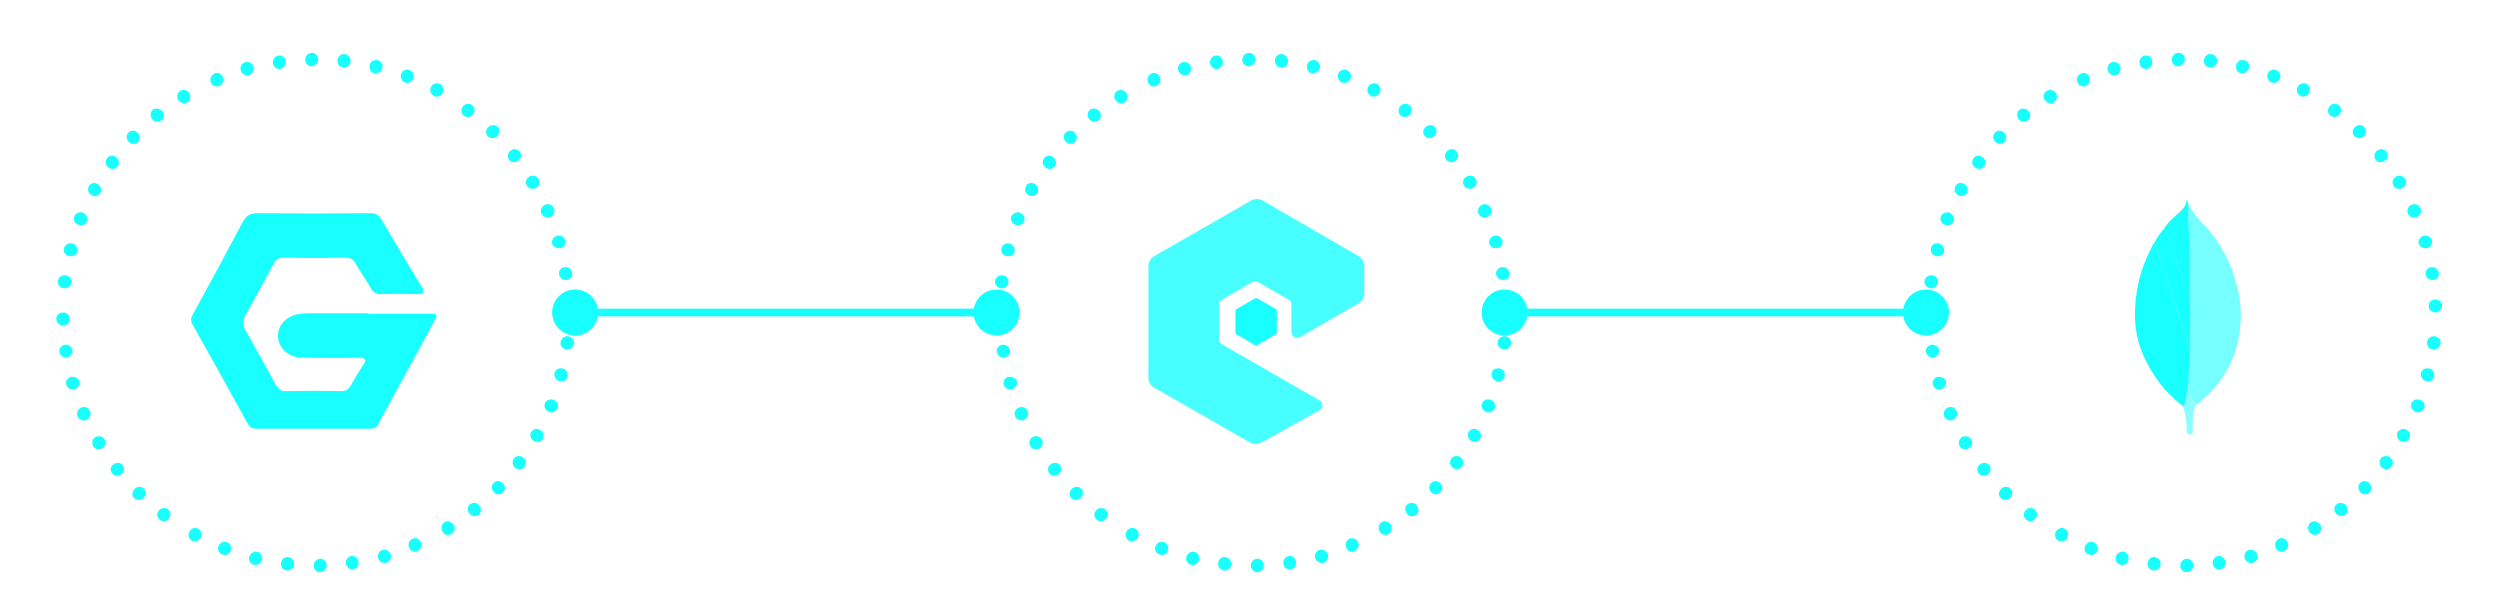 <?xml version="1.0" encoding="utf-8"?>
<!-- Generator: Adobe Illustrator 18.1.1, SVG Export Plug-In . SVG Version: 6.00 Build 0)  -->
<svg version="1.1" id="Слой_1" xmlns="http://www.w3.org/2000/svg" xmlns:xlink="http://www.w3.org/1999/xlink" x="0px" y="0px"
	 viewBox="0 0 652 160" enable-background="new 0 0 652 160" xml:space="preserve">
<line fill="none" stroke="#18FFFF" stroke-width="2" stroke-miterlimit="10" x1="150" y1="81.5" x2="259.9" y2="81.5"/>
<g>
	<g>
		<path fill="#18FFFF" d="M147.7,91.1c-1-0.1-1.7-1-1.5-1.9c0.1-0.9,1-1.6,1.9-1.5c1,0.1,1.7,0.9,1.6,1.9
			C149.5,90.6,148.6,91.3,147.7,91.1z"/>
		<path fill="#18FFFF" d="M145.9,99.4c-0.9-0.3-1.5-1.2-1.3-2.1c0.2-0.9,1.1-1.4,2.1-1.2c1,0.2,1.5,1.1,1.3,2.1
			C147.8,99.2,146.8,99.7,145.9,99.4z"/>
		<path fill="#18FFFF" d="M143.1,107.4c-0.9-0.4-1.3-1.4-1-2.2c0.3-0.8,1.3-1.3,2.3-0.9c0.9,0.3,1.4,1.3,1,2.2
			C145,107.4,144,107.8,143.1,107.4z"/>
		<path fill="#18FFFF" d="M139.2,115c-0.8-0.5-1.1-1.5-0.7-2.3c0.5-0.8,1.5-1.1,2.3-0.6c0.9,0.4,1.2,1.5,0.7,2.4
			C141.1,115.2,140.1,115.5,139.2,115z"/>
		<path fill="#18FFFF" d="M134.4,122c-0.8-0.6-0.9-1.7-0.4-2.4c0.5-0.7,1.6-0.9,2.4-0.3c0.8,0.6,1,1.6,0.4,2.4
			C136.3,122.5,135.2,122.6,134.4,122z"/>
		<path fill="#18FFFF" d="M128.8,128.4c-0.7-0.7-0.7-1.8-0.1-2.4c0.6-0.7,1.7-0.7,2.4,0c0.7,0.7,0.8,1.7,0.1,2.4
			C130.6,129.1,129.5,129.1,128.8,128.4z"/>
		<path fill="#18FFFF" d="M122.4,133.9c-0.6-0.8-0.5-1.9,0.2-2.4c0.7-0.5,1.8-0.5,2.4,0.3c0.6,0.7,0.6,1.9-0.2,2.5
			C124.1,134.8,123,134.7,122.4,133.9z"/>
		<path fill="#18FFFF" d="M115.4,138.6c-0.5-0.9-0.2-1.9,0.5-2.4c0.8-0.5,1.8-0.2,2.4,0.6c0.5,0.8,0.3,1.9-0.5,2.4
			C116.9,139.8,115.8,139.5,115.4,138.6z"/>
	</g>
	<g>
		<path fill="#18FFFF" d="M106.7,142.8c-0.4-0.9,0-1.9,0.9-2.3c0.8-0.4,1.8,0,2.2,0.9c0.4,0.9,0,1.9-0.9,2.3
			C108,144.2,107,143.7,106.7,142.8z"/>
		<path fill="#18FFFF" d="M98.6,145.5c-0.2-0.9,0.3-1.9,1.2-2.1c0.9-0.2,1.8,0.3,2.1,1.2c0.3,0.9-0.2,1.9-1.2,2.2
			C99.8,147,98.8,146.4,98.6,145.5z"/>
		<path fill="#18FFFF" d="M90.2,147c-0.1-1,0.5-1.8,1.4-2c0.9-0.1,1.8,0.5,1.9,1.5c0.2,0.9-0.5,1.9-1.4,2
			C91.2,148.6,90.4,148,90.2,147z"/>
		<path fill="#18FFFF" d="M81.8,147.5c0-1,0.8-1.7,1.7-1.8c0.9,0,1.7,0.7,1.7,1.7c0,1-0.7,1.8-1.7,1.8
			C82.5,149.3,81.8,148.4,81.8,147.5z"/>
		<path fill="#18FFFF" d="M73.3,146.8c0.1-1,1-1.7,1.9-1.5c0.9,0.1,1.6,0.9,1.5,1.9c-0.1,1-0.9,1.7-1.9,1.6
			C73.8,148.7,73.2,147.8,73.3,146.8z"/>
		<path fill="#18FFFF" d="M65,145.2c0.3-0.9,1.2-1.5,2.1-1.3c0.9,0.2,1.4,1.1,1.2,2.1s-1.1,1.5-2.1,1.3
			C65.3,147.1,64.7,146.1,65,145.2z"/>
		<path fill="#18FFFF" d="M57,142.4c0.4-0.9,1.4-1.4,2.2-1c0.8,0.3,1.3,1.3,1,2.2c-0.3,0.9-1.3,1.4-2.2,1
			C57,144.3,56.6,143.3,57,142.4z"/>
		<path fill="#18FFFF" d="M49.4,138.6c0.5-0.8,1.5-1.2,2.3-0.7c0.8,0.4,1.1,1.5,0.7,2.3c-0.4,0.9-1.5,1.2-2.4,0.8
			C49.2,140.5,48.9,139.5,49.4,138.6z"/>
	</g>
	<g>
		<path fill="#18FFFF" d="M41.4,133.2c0.6-0.8,1.7-0.9,2.4-0.4c0.7,0.5,0.9,1.6,0.3,2.4c-0.6,0.8-1.7,1-2.4,0.4
			C40.9,135,40.8,133.9,41.4,133.2z"/>
		<path fill="#18FFFF" d="M35.1,127.5c0.7-0.7,1.8-0.7,2.4-0.1c0.7,0.6,0.7,1.7,0,2.4s-1.8,0.8-2.5,0.1
			C34.3,129.3,34.4,128.2,35.1,127.5z"/>
		<path fill="#18FFFF" d="M29.6,121.1c0.8-0.6,1.9-0.5,2.4,0.2c0.6,0.7,0.4,1.8-0.3,2.4c-0.8,0.6-1.9,0.5-2.4-0.2
			C28.6,122.7,28.8,121.6,29.6,121.1z"/>
		<path fill="#18FFFF" d="M24.9,114c0.8-0.5,1.9-0.2,2.4,0.6c0.5,0.8,0.2,1.8-0.6,2.3c-0.8,0.5-1.9,0.3-2.4-0.5
			C23.8,115.5,24.1,114.4,24.9,114z"/>
		<path fill="#18FFFF" d="M21.2,106.3c0.9-0.4,1.9,0,2.3,0.9c0.4,0.8,0,1.8-0.9,2.3s-1.9,0-2.3-0.8
			C19.8,107.7,20.3,106.7,21.2,106.3z"/>
		<path fill="#18FFFF" d="M18.5,98.3c0.9-0.2,1.9,0.3,2.2,1.1c0.2,0.9-0.3,1.8-1.2,2.1c-0.9,0.3-1.9-0.2-2.2-1.1
			C17,99.5,17.6,98.5,18.5,98.3z"/>
		<path fill="#18FFFF" d="M16.9,89.9c1-0.1,1.8,0.5,2,1.4c0.2,0.9-0.5,1.8-1.4,1.9c-1,0.2-1.9-0.5-2-1.4
			C15.3,90.9,16,90.1,16.9,89.9z"/>
		<path fill="#18FFFF" d="M16.4,81.5c1,0,1.8,0.7,1.8,1.7c0,0.9-0.7,1.7-1.7,1.7s-1.8-0.7-1.8-1.7C14.6,82.3,15.4,81.5,16.4,81.5z"
			/>
	</g>
	<g>
		<path fill="#18FFFF" d="M17.1,71.8c1,0.1,1.7,1,1.5,1.9c-0.1,0.9-1,1.6-1.9,1.5c-1-0.1-1.7-0.9-1.6-1.9
			C15.2,72.3,16.1,71.7,17.1,71.8z"/>
		<path fill="#18FFFF" d="M18.9,63.5c0.9,0.3,1.5,1.2,1.3,2.1C19.9,66.5,19,67,18,66.8s-1.5-1.1-1.3-2.1
			C16.9,63.8,17.9,63.3,18.9,63.5z"/>
		<path fill="#18FFFF" d="M21.7,55.5c0.9,0.4,1.3,1.4,1,2.2c-0.3,0.8-1.3,1.3-2.3,0.9s-1.4-1.3-1-2.2C19.7,55.6,20.8,55.1,21.7,55.5
			z"/>
		<path fill="#18FFFF" d="M25.5,48c0.8,0.5,1.1,1.5,0.7,2.3c-0.5,0.8-1.5,1.1-2.3,0.6c-0.9-0.4-1.2-1.5-0.7-2.4
			C23.6,47.7,24.7,47.5,25.5,48z"/>
		<path fill="#18FFFF" d="M30.3,41c0.8,0.6,0.9,1.7,0.4,2.4c-0.5,0.7-1.6,0.9-2.4,0.3c-0.8-0.6-1-1.6-0.4-2.4
			C28.4,40.5,29.5,40.4,30.3,41z"/>
		<path fill="#18FFFF" d="M35.9,34.6c0.7,0.7,0.7,1.8,0.1,2.4c-0.6,0.7-1.7,0.7-2.4,0c-0.7-0.7-0.8-1.7-0.1-2.4
			C34.1,33.9,35.2,33.9,35.9,34.6z"/>
		<path fill="#18FFFF" d="M42.3,29c0.6,0.8,0.5,1.9-0.2,2.4c-0.7,0.5-1.8,0.5-2.4-0.3c-0.6-0.7-0.6-1.9,0.2-2.5
			C40.6,28.1,41.7,28.3,42.3,29z"/>
		<path fill="#18FFFF" d="M49.4,24.3c0.5,0.9,0.2,1.9-0.5,2.4c-0.8,0.5-1.8,0.2-2.4-0.6c-0.5-0.8-0.3-1.9,0.5-2.4
			C47.8,23.2,48.9,23.5,49.4,24.3z"/>
	</g>
	<g>
		<path fill="#18FFFF" d="M58.1,20.1c0.4,0.9,0,1.9-0.9,2.3c-0.8,0.4-1.8,0-2.2-0.9c-0.4-0.9,0-1.9,0.9-2.3
			C56.7,18.7,57.7,19.2,58.1,20.1z"/>
		<path fill="#18FFFF" d="M66.1,17.5c0.2,0.9-0.3,1.9-1.2,2.1c-0.9,0.2-1.8-0.3-2.1-1.2c-0.3-0.9,0.2-1.9,1.2-2.2
			C65,16,65.9,16.5,66.1,17.5z"/>
		<path fill="#18FFFF" d="M74.5,16c0.1,1-0.5,1.8-1.4,2c-0.9,0.1-1.8-0.5-1.9-1.5c-0.2-0.9,0.5-1.9,1.4-2C73.5,14.3,74.4,15,74.5,16
			z"/>
		<path fill="#18FFFF" d="M83,15.5c0,1-0.8,1.7-1.7,1.8c-0.9,0-1.7-0.7-1.7-1.7c0-1,0.7-1.8,1.7-1.8C82.2,13.7,83,14.5,83,15.5z"/>
		<path fill="#18FFFF" d="M91.4,16.1c-0.1,1-1,1.7-1.9,1.5c-0.9-0.1-1.6-0.9-1.5-1.9c0.1-1,0.9-1.7,1.9-1.6
			C90.9,14.3,91.6,15.1,91.4,16.1z"/>
		<path fill="#18FFFF" d="M99.7,17.8c-0.3,0.9-1.2,1.5-2.1,1.3c-0.9-0.2-1.4-1.1-1.2-2.1s1.1-1.5,2.1-1.3
			C99.5,15.9,100,16.9,99.7,17.8z"/>
		<path fill="#18FFFF" d="M107.8,20.5c-0.4,0.9-1.4,1.4-2.2,1c-0.8-0.3-1.3-1.3-1-2.2c0.3-0.9,1.3-1.4,2.2-1
			C107.7,18.6,108.1,19.7,107.8,20.5z"/>
		<path fill="#18FFFF" d="M115.4,24.3c-0.5,0.8-1.5,1.2-2.3,0.7c-0.8-0.4-1.1-1.5-0.7-2.3c0.4-0.9,1.5-1.2,2.4-0.8
			C115.6,22.4,115.9,23.5,115.4,24.3z"/>
	</g>
	<g>
		<path fill="#18FFFF" d="M123.4,29.8c-0.6,0.8-1.7,0.9-2.4,0.4c-0.7-0.5-0.9-1.6-0.3-2.4c0.6-0.8,1.7-1,2.4-0.4
			C123.8,27.9,124,29,123.4,29.8z"/>
		<path fill="#18FFFF" d="M129.7,35.5c-0.7,0.7-1.8,0.7-2.4,0.1c-0.7-0.6-0.7-1.7,0-2.4c0.7-0.7,1.8-0.8,2.5-0.1
			C130.4,33.6,130.3,34.8,129.7,35.5z"/>
		<path fill="#18FFFF" d="M135.2,41.9c-0.8,0.6-1.9,0.5-2.4-0.2c-0.6-0.7-0.4-1.8,0.3-2.4c0.8-0.6,1.9-0.5,2.4,0.2
			C136.1,40.2,136,41.3,135.2,41.9z"/>
		<path fill="#18FFFF" d="M139.8,49c-0.8,0.5-1.9,0.2-2.4-0.6c-0.5-0.8-0.2-1.8,0.6-2.3c0.8-0.5,1.9-0.3,2.4,0.5
			C141,47.5,140.7,48.5,139.8,49z"/>
		<path fill="#18FFFF" d="M143.5,56.6c-0.9,0.4-1.9,0-2.3-0.9c-0.4-0.8,0-1.8,0.9-2.3c0.9-0.4,1.9,0,2.3,0.8
			C144.9,55.2,144.4,56.3,143.5,56.6z"/>
		<path fill="#18FFFF" d="M146.2,64.7c-0.9,0.2-1.9-0.3-2.2-1.1c-0.2-0.9,0.3-1.8,1.2-2.1c0.9-0.3,1.9,0.2,2.2,1.1
			C147.7,63.5,147.1,64.4,146.2,64.7z"/>
		<path fill="#18FFFF" d="M147.8,73c-1,0.1-1.8-0.5-2-1.4c-0.2-0.9,0.5-1.8,1.4-1.9c1-0.2,1.9,0.5,2,1.4
			C149.5,72,148.8,72.9,147.8,73z"/>
		<path fill="#18FFFF" d="M148.4,81.5c-1,0-1.8-0.7-1.8-1.7s0.7-1.7,1.7-1.7c1-0.1,1.8,0.7,1.8,1.7
			C150.1,80.7,149.3,81.5,148.4,81.5z"/>
	</g>
</g>
<circle fill="#18FFFF" cx="150" cy="81.5" r="6"/>
<g>
	<g>
		<path fill="#18FFFF" d="M392.1,91.1c-1-0.1-1.7-1-1.5-1.9c0.1-0.9,1-1.6,1.9-1.5c1,0.1,1.7,0.9,1.6,1.9
			C393.9,90.6,393.1,91.3,392.1,91.1z"/>
		<path fill="#18FFFF" d="M390.3,99.4c-0.9-0.3-1.5-1.2-1.3-2.1c0.2-0.9,1.1-1.4,2.1-1.2c1,0.2,1.5,1.1,1.3,2.1
			C392.2,99.2,391.2,99.7,390.3,99.4z"/>
		<path fill="#18FFFF" d="M387.5,107.4c-0.9-0.4-1.3-1.4-1-2.2c0.3-0.8,1.3-1.3,2.3-0.9s1.4,1.3,1,2.2
			C389.4,107.4,388.4,107.8,387.5,107.4z"/>
		<path fill="#18FFFF" d="M383.7,115c-0.8-0.5-1.1-1.5-0.7-2.3c0.5-0.8,1.5-1.1,2.3-0.6c0.9,0.4,1.2,1.5,0.7,2.4
			C385.6,115.2,384.5,115.5,383.7,115z"/>
		<path fill="#18FFFF" d="M378.9,122c-0.8-0.6-0.9-1.7-0.4-2.4c0.5-0.7,1.6-0.9,2.4-0.3c0.8,0.6,1,1.6,0.4,2.4
			C380.8,122.5,379.6,122.6,378.9,122z"/>
		<path fill="#18FFFF" d="M373.3,128.4c-0.7-0.7-0.7-1.8-0.1-2.4c0.6-0.7,1.7-0.7,2.4,0c0.7,0.7,0.8,1.7,0.1,2.4
			C375,129.1,373.9,129.1,373.3,128.4z"/>
		<path fill="#18FFFF" d="M366.9,133.9c-0.6-0.8-0.5-1.9,0.2-2.4c0.7-0.5,1.8-0.5,2.4,0.3c0.6,0.7,0.6,1.9-0.2,2.5
			C368.5,134.8,367.4,134.7,366.9,133.9z"/>
		<path fill="#18FFFF" d="M359.8,138.6c-0.5-0.9-0.2-1.9,0.5-2.4c0.8-0.5,1.8-0.2,2.4,0.6c0.5,0.8,0.3,1.9-0.5,2.4
			C361.4,139.8,360.3,139.5,359.8,138.6z"/>
	</g>
	<g>
		<path fill="#18FFFF" d="M351.1,142.8c-0.4-0.9,0-1.9,0.9-2.3c0.8-0.4,1.8,0,2.2,0.9c0.4,0.9,0,1.9-0.9,2.3
			C352.5,144.2,351.4,143.7,351.1,142.8z"/>
		<path fill="#18FFFF" d="M343,145.5c-0.2-0.9,0.3-1.9,1.2-2.1c0.9-0.2,1.8,0.3,2.1,1.2c0.3,0.9-0.2,1.9-1.2,2.2
			C344.2,147,343.3,146.4,343,145.5z"/>
		<path fill="#18FFFF" d="M334.7,147c-0.1-1,0.5-1.8,1.4-2c0.9-0.1,1.8,0.5,1.9,1.5c0.2,0.9-0.5,1.9-1.4,2
			C335.7,148.6,334.8,148,334.7,147z"/>
		<path fill="#18FFFF" d="M326.2,147.5c0-1,0.8-1.7,1.7-1.8c0.9,0,1.7,0.7,1.7,1.7c0,1-0.7,1.8-1.7,1.8
			C327,149.3,326.2,148.4,326.2,147.5z"/>
		<path fill="#18FFFF" d="M317.7,146.8c0.1-1,1-1.7,1.9-1.5c0.9,0.1,1.6,0.9,1.5,1.9c-0.1,1-0.9,1.7-1.9,1.6
			C318.3,148.7,317.6,147.8,317.7,146.8z"/>
		<path fill="#18FFFF" d="M309.4,145.2c0.3-0.9,1.2-1.5,2.1-1.3c0.9,0.2,1.4,1.1,1.2,2.1s-1.1,1.5-2.1,1.3
			C309.7,147.1,309.2,146.1,309.4,145.2z"/>
		<path fill="#18FFFF" d="M301.4,142.4c0.4-0.9,1.4-1.4,2.2-1c0.8,0.3,1.3,1.3,1,2.2c-0.3,0.9-1.3,1.4-2.2,1
			C301.4,144.3,301,143.3,301.4,142.4z"/>
		<path fill="#18FFFF" d="M293.8,138.6c0.5-0.8,1.5-1.2,2.3-0.7c0.8,0.4,1.1,1.5,0.7,2.3c-0.4,0.9-1.5,1.2-2.4,0.8
			C293.6,140.5,293.3,139.5,293.8,138.6z"/>
	</g>
	<g>
		<path fill="#18FFFF" d="M285.8,133.2c0.6-0.8,1.7-0.9,2.4-0.4c0.7,0.5,0.9,1.6,0.3,2.4c-0.6,0.8-1.7,1-2.4,0.4
			C285.3,135,285.2,133.9,285.8,133.2z"/>
		<path fill="#18FFFF" d="M279.5,127.5c0.7-0.7,1.8-0.7,2.4-0.1c0.7,0.6,0.7,1.7,0,2.4s-1.8,0.8-2.5,0.1
			C278.8,129.3,278.8,128.2,279.5,127.5z"/>
		<path fill="#18FFFF" d="M274,121.1c0.8-0.6,1.9-0.5,2.4,0.2c0.6,0.7,0.4,1.8-0.3,2.4c-0.8,0.6-1.9,0.5-2.4-0.2
			C273.1,122.7,273.2,121.6,274,121.1z"/>
		<path fill="#18FFFF" d="M269.3,114c0.8-0.5,1.9-0.2,2.4,0.6c0.5,0.8,0.2,1.8-0.6,2.3c-0.8,0.5-1.9,0.3-2.4-0.5
			C268.2,115.5,268.5,114.4,269.3,114z"/>
		<path fill="#18FFFF" d="M265.7,106.3c0.9-0.4,1.9,0,2.3,0.9c0.4,0.8,0,1.8-0.9,2.3c-0.9,0.4-1.9,0-2.3-0.8
			C264.3,107.7,264.8,106.7,265.7,106.3z"/>
		<path fill="#18FFFF" d="M263,98.3c0.9-0.2,1.9,0.3,2.2,1.1c0.2,0.9-0.3,1.8-1.2,2.1c-0.9,0.3-1.9-0.2-2.2-1.1
			C261.5,99.5,262,98.5,263,98.3z"/>
		<path fill="#18FFFF" d="M261.4,89.9c1-0.1,1.8,0.5,2,1.4c0.2,0.9-0.5,1.8-1.4,1.9c-1,0.2-1.9-0.5-2-1.4
			C259.7,90.9,260.4,90.1,261.4,89.9z"/>
		<path fill="#18FFFF" d="M260.8,81.5c1,0,1.8,0.7,1.8,1.7c0,0.9-0.7,1.7-1.7,1.7s-1.8-0.7-1.8-1.7
			C259.1,82.3,259.8,81.5,260.8,81.5z"/>
	</g>
	<g>
		<path fill="#18FFFF" d="M261.5,71.8c1,0.1,1.7,1,1.5,1.9c-0.1,0.9-1,1.6-1.9,1.5c-1-0.1-1.7-0.9-1.6-1.9
			C259.7,72.3,260.5,71.7,261.5,71.8z"/>
		<path fill="#18FFFF" d="M263.3,63.5c0.9,0.3,1.5,1.2,1.3,2.1c-0.2,0.9-1.1,1.4-2.1,1.2c-1-0.2-1.5-1.1-1.3-2.1
			C261.4,63.8,262.4,63.3,263.3,63.5z"/>
		<path fill="#18FFFF" d="M266.1,55.5c0.9,0.4,1.3,1.4,1,2.2c-0.3,0.8-1.3,1.3-2.3,0.9c-0.9-0.3-1.4-1.3-1-2.2
			C264.2,55.6,265.2,55.1,266.1,55.5z"/>
		<path fill="#18FFFF" d="M269.9,48c0.8,0.5,1.1,1.5,0.7,2.3c-0.5,0.8-1.5,1.1-2.3,0.6c-0.9-0.4-1.2-1.5-0.7-2.4
			C268,47.7,269.1,47.5,269.9,48z"/>
		<path fill="#18FFFF" d="M274.7,41c0.8,0.6,0.9,1.7,0.4,2.4c-0.5,0.7-1.6,0.9-2.4,0.3c-0.8-0.6-1-1.6-0.4-2.4
			C272.8,40.5,274,40.4,274.7,41z"/>
		<path fill="#18FFFF" d="M280.3,34.6c0.7,0.7,0.7,1.8,0.1,2.4c-0.6,0.7-1.7,0.7-2.4,0s-0.8-1.7-0.1-2.4
			C278.6,33.9,279.7,33.9,280.3,34.6z"/>
		<path fill="#18FFFF" d="M286.7,29c0.6,0.8,0.5,1.9-0.2,2.4c-0.7,0.5-1.8,0.5-2.4-0.3c-0.6-0.7-0.6-1.9,0.2-2.5
			C285.1,28.1,286.2,28.3,286.7,29z"/>
		<path fill="#18FFFF" d="M293.8,24.3c0.5,0.9,0.2,1.9-0.5,2.4c-0.8,0.5-1.8,0.2-2.4-0.6s-0.3-1.9,0.5-2.4
			C292.2,23.2,293.3,23.5,293.8,24.3z"/>
	</g>
	<g>
		<path fill="#18FFFF" d="M302.5,20.1c0.4,0.9,0,1.9-0.9,2.3c-0.8,0.4-1.8,0-2.2-0.9c-0.4-0.9,0-1.9,0.9-2.3
			C301.1,18.7,302.2,19.2,302.5,20.1z"/>
		<path fill="#18FFFF" d="M310.6,17.5c0.2,0.9-0.3,1.9-1.2,2.1c-0.9,0.2-1.8-0.3-2.1-1.2c-0.3-0.9,0.2-1.9,1.2-2.2
			C309.4,16,310.3,16.5,310.6,17.5z"/>
		<path fill="#18FFFF" d="M318.9,16c0.1,1-0.5,1.8-1.4,2c-0.9,0.1-1.8-0.5-1.9-1.5c-0.2-0.9,0.5-1.9,1.4-2
			C317.9,14.3,318.8,15,318.9,16z"/>
		<path fill="#18FFFF" d="M327.4,15.5c0,1-0.8,1.7-1.7,1.8c-0.9,0-1.7-0.7-1.7-1.7c0-1,0.7-1.8,1.7-1.8
			C326.6,13.7,327.4,14.5,327.4,15.5z"/>
		<path fill="#18FFFF" d="M335.9,16.1c-0.1,1-1,1.7-1.9,1.5c-0.9-0.1-1.6-0.9-1.5-1.9c0.1-1,0.9-1.7,1.9-1.6
			C335.3,14.3,336,15.1,335.9,16.1z"/>
		<path fill="#18FFFF" d="M344.2,17.8c-0.3,0.9-1.2,1.5-2.1,1.3c-0.9-0.2-1.4-1.1-1.2-2.1s1.1-1.5,2.1-1.3
			C343.9,15.9,344.4,16.9,344.2,17.8z"/>
		<path fill="#18FFFF" d="M352.2,20.5c-0.4,0.9-1.4,1.4-2.2,1c-0.8-0.3-1.3-1.3-1-2.2c0.3-0.9,1.3-1.4,2.2-1
			C352.2,18.6,352.6,19.7,352.2,20.5z"/>
		<path fill="#18FFFF" d="M359.8,24.3c-0.5,0.8-1.5,1.2-2.3,0.7c-0.8-0.4-1.1-1.5-0.7-2.3c0.4-0.9,1.5-1.2,2.4-0.8
			C360,22.4,360.3,23.5,359.8,24.3z"/>
	</g>
	<g>
		<path fill="#18FFFF" d="M367.8,29.8c-0.6,0.8-1.7,0.9-2.4,0.4c-0.7-0.5-0.9-1.6-0.3-2.4c0.6-0.8,1.7-1,2.4-0.4
			C368.3,27.9,368.4,29,367.8,29.8z"/>
		<path fill="#18FFFF" d="M374.1,35.5c-0.7,0.7-1.8,0.7-2.4,0.1c-0.7-0.6-0.7-1.7,0-2.4c0.7-0.7,1.8-0.8,2.5-0.1
			C374.8,33.6,374.8,34.8,374.1,35.5z"/>
		<path fill="#18FFFF" d="M379.6,41.9c-0.8,0.6-1.9,0.5-2.4-0.2c-0.6-0.7-0.4-1.8,0.3-2.4c0.8-0.6,1.9-0.5,2.4,0.2
			C380.5,40.2,380.4,41.3,379.6,41.9z"/>
		<path fill="#18FFFF" d="M384.2,49c-0.8,0.5-1.9,0.2-2.4-0.6c-0.5-0.8-0.2-1.8,0.6-2.3c0.8-0.5,1.9-0.3,2.4,0.5
			C385.4,47.5,385.1,48.5,384.2,49z"/>
		<path fill="#18FFFF" d="M387.9,56.6c-0.9,0.4-1.9,0-2.3-0.9c-0.4-0.8,0-1.8,0.9-2.3c0.9-0.4,1.9,0,2.3,0.8
			C389.3,55.2,388.8,56.3,387.9,56.6z"/>
		<path fill="#18FFFF" d="M390.6,64.7c-0.9,0.2-1.9-0.3-2.2-1.1c-0.2-0.9,0.3-1.8,1.2-2.1c0.9-0.3,1.9,0.2,2.2,1.1
			C392.1,63.5,391.6,64.4,390.6,64.7z"/>
		<path fill="#18FFFF" d="M392.2,73c-1,0.1-1.8-0.5-2-1.4c-0.2-0.9,0.5-1.8,1.4-1.9c1-0.2,1.9,0.5,2,1.4
			C393.9,72,393.2,72.9,392.2,73z"/>
		<path fill="#18FFFF" d="M392.8,81.5c-1,0-1.8-0.7-1.8-1.7c0-0.9,0.7-1.7,1.7-1.7s1.8,0.7,1.8,1.7
			C394.5,80.7,393.8,81.5,392.8,81.5z"/>
	</g>
</g>
<circle fill="#18FFFF" cx="259.9" cy="81.5" r="6"/>
<g>
	<path fill="#18FFFF" d="M96.1,81.8c5.4,0,10.8,0,16.3,0c1.5,0,1.8,0.3,1,1.7c-4.9,9-9.8,18-14.7,27c-0.5,1-1.1,1.3-2.2,1.3
		c-9.9,0-19.8,0-29.6,0c-1.2,0-1.8-0.4-2.4-1.5c-4.7-8.5-9.4-17-14.2-25.5c-0.6-1-0.6-1.8,0-2.8c4.4-8,8.7-16,13-24.1
		c0.9-1.6,1.8-2.3,3.8-2.3c9.8,0.1,19.6,0.1,29.4,0c1.4,0,2.2,0.4,3,1.7c3.4,5.8,6.9,11.6,10.4,17.4c0.8,1.3,1,2.1-1,2
		c-3.2-0.1-6.4-0.1-9.6,0c-1.2,0-1.9-0.4-2.5-1.4c-1.3-2.2-2.8-4.4-4.1-6.6c-0.6-1.1-1.4-1.5-2.7-1.5c-5.3,0.1-10.7,0.1-16,0
		c-1.4,0-2.1,0.5-2.7,1.7c-2.4,4.5-4.9,9-7.4,13.5c-0.7,1.2-0.7,2.3,0,3.5c2.7,4.8,5.4,9.6,8,14.4c0.6,1.1,1.3,1.8,2.7,1.7
		c4.8-0.1,9.5-0.1,14.3,0c1.3,0,2-0.4,2.6-1.5c1-1.8,2.1-3.6,3.2-5.3c1.1-1.6,0.5-1.9-1.2-1.9c-4.8,0.1-9.5,0-14.3,0
		c-1.6,0-3.1-0.3-4.4-1.3c-3.1-2.3-3.1-6.7,0.1-8.9c1.7-1.2,3.6-1.4,5.5-1.4c5.2,0,10.4,0,15.6,0C96.1,81.7,96.1,81.8,96.1,81.8z"/>
</g>
<line fill="none" stroke="#18FFFF" stroke-width="2" stroke-miterlimit="10" x1="392.4" y1="81.5" x2="502.3" y2="81.5"/>
<circle fill="#18FFFF" cx="392.4" cy="81.5" r="6"/>
<g>
	<g>
		<path fill="#18FFFF" d="M634.5,91.1c-1-0.1-1.7-1-1.5-1.9c0.1-0.9,1-1.6,1.9-1.5c1,0.1,1.7,0.9,1.6,1.9
			C636.3,90.6,635.4,91.3,634.5,91.1z"/>
		<path fill="#18FFFF" d="M632.7,99.4c-0.9-0.3-1.5-1.2-1.3-2.1c0.2-0.9,1.1-1.4,2.1-1.2c1,0.2,1.5,1.1,1.3,2.1
			C634.6,99.2,633.6,99.7,632.7,99.4z"/>
		<path fill="#18FFFF" d="M629.9,107.4c-0.9-0.4-1.3-1.4-1-2.2c0.3-0.8,1.3-1.3,2.3-0.9s1.4,1.3,1,2.2
			C631.8,107.4,630.8,107.8,629.9,107.4z"/>
		<path fill="#18FFFF" d="M626,115c-0.8-0.5-1.1-1.5-0.7-2.3c0.5-0.8,1.5-1.1,2.3-0.6c0.9,0.4,1.2,1.5,0.7,2.4
			C627.9,115.2,626.9,115.5,626,115z"/>
		<path fill="#18FFFF" d="M621.3,122c-0.8-0.6-0.9-1.7-0.4-2.4c0.5-0.7,1.6-0.9,2.4-0.3c0.8,0.6,1,1.6,0.4,2.4
			C623.1,122.5,622,122.6,621.3,122z"/>
		<path fill="#18FFFF" d="M615.6,128.4c-0.7-0.7-0.7-1.8-0.1-2.4c0.6-0.7,1.7-0.7,2.4,0c0.7,0.7,0.8,1.7,0.1,2.4
			C617.4,129.1,616.3,129.1,615.6,128.4z"/>
		<path fill="#18FFFF" d="M609.2,133.9c-0.6-0.8-0.5-1.9,0.2-2.4c0.7-0.5,1.8-0.5,2.4,0.3c0.6,0.7,0.6,1.9-0.2,2.5
			C610.9,134.8,609.8,134.7,609.2,133.9z"/>
		<path fill="#18FFFF" d="M602.2,138.6c-0.5-0.9-0.2-1.9,0.5-2.4c0.8-0.5,1.8-0.2,2.4,0.6c0.5,0.8,0.3,1.9-0.5,2.4
			C603.7,139.8,602.7,139.5,602.2,138.6z"/>
	</g>
	<g>
		<path fill="#18FFFF" d="M593.5,142.8c-0.4-0.9,0-1.9,0.9-2.3c0.8-0.4,1.8,0,2.2,0.9c0.4,0.9,0,1.9-0.9,2.3
			C594.8,144.2,593.8,143.7,593.5,142.8z"/>
		<path fill="#18FFFF" d="M585.4,145.5c-0.2-0.9,0.3-1.9,1.2-2.1c0.9-0.2,1.8,0.3,2.1,1.2c0.3,0.9-0.2,1.9-1.2,2.2
			C586.6,147,585.6,146.4,585.4,145.5z"/>
		<path fill="#18FFFF" d="M577.1,147c-0.1-1,0.5-1.8,1.4-2c0.9-0.1,1.8,0.5,1.9,1.5c0.2,0.9-0.5,1.9-1.4,2
			C578,148.6,577.2,148,577.1,147z"/>
		<path fill="#18FFFF" d="M568.6,147.5c0-1,0.8-1.7,1.7-1.8c0.9,0,1.7,0.7,1.7,1.7c0,1-0.7,1.8-1.7,1.8
			C569.3,149.3,568.6,148.4,568.6,147.5z"/>
		<path fill="#18FFFF" d="M560.1,146.8c0.1-1,1-1.7,1.9-1.5c0.9,0.1,1.6,0.9,1.5,1.9c-0.1,1-0.9,1.7-1.9,1.6
			C560.6,148.7,560,147.8,560.1,146.8z"/>
		<path fill="#18FFFF" d="M551.8,145.2c0.3-0.9,1.2-1.5,2.1-1.3c0.9,0.2,1.4,1.1,1.2,2.1s-1.1,1.5-2.1,1.3
			C552.1,147.1,551.5,146.1,551.8,145.2z"/>
		<path fill="#18FFFF" d="M543.8,142.4c0.4-0.9,1.4-1.4,2.2-1c0.8,0.3,1.3,1.3,1,2.2c-0.3,0.9-1.3,1.4-2.2,1
			C543.8,144.3,543.4,143.3,543.8,142.4z"/>
		<path fill="#18FFFF" d="M536.2,138.6c0.5-0.8,1.5-1.2,2.3-0.7c0.8,0.4,1.1,1.5,0.7,2.3c-0.4,0.9-1.5,1.2-2.4,0.8
			C536,140.5,535.7,139.5,536.2,138.6z"/>
	</g>
	<g>
		<path fill="#18FFFF" d="M528.2,133.2c0.6-0.8,1.7-0.9,2.4-0.4c0.7,0.5,0.9,1.6,0.3,2.4c-0.6,0.8-1.7,1-2.4,0.4
			C527.7,135,527.6,133.9,528.2,133.2z"/>
		<path fill="#18FFFF" d="M521.9,127.5c0.7-0.7,1.8-0.7,2.4-0.1c0.7,0.6,0.7,1.7,0,2.4s-1.8,0.8-2.5,0.1
			C521.1,129.3,521.2,128.2,521.9,127.5z"/>
		<path fill="#18FFFF" d="M516.4,121.1c0.8-0.6,1.9-0.5,2.4,0.2c0.6,0.7,0.4,1.8-0.3,2.4c-0.8,0.6-1.9,0.5-2.4-0.2
			C515.4,122.7,515.6,121.6,516.4,121.1z"/>
		<path fill="#18FFFF" d="M511.7,114c0.8-0.5,1.9-0.2,2.4,0.6c0.5,0.8,0.2,1.8-0.6,2.3c-0.8,0.5-1.9,0.3-2.4-0.5
			C510.6,115.5,510.9,114.4,511.7,114z"/>
		<path fill="#18FFFF" d="M508,106.3c0.9-0.4,1.9,0,2.3,0.9c0.4,0.8,0,1.8-0.9,2.3c-0.9,0.4-1.9,0-2.3-0.8
			C506.7,107.7,507.1,106.7,508,106.3z"/>
		<path fill="#18FFFF" d="M505.3,98.3c0.9-0.2,1.9,0.3,2.2,1.1c0.2,0.9-0.3,1.8-1.2,2.1c-0.9,0.3-1.9-0.2-2.2-1.1
			C503.8,99.5,504.4,98.5,505.3,98.3z"/>
		<path fill="#18FFFF" d="M503.7,89.9c1-0.1,1.8,0.5,2,1.4c0.2,0.9-0.5,1.8-1.4,1.9c-1,0.2-1.9-0.5-2-1.4
			C502.1,90.9,502.8,90.1,503.7,89.9z"/>
		<path fill="#18FFFF" d="M503.2,81.5c1,0,1.8,0.7,1.8,1.7c0,0.9-0.7,1.7-1.7,1.7s-1.8-0.7-1.8-1.7
			C501.4,82.3,502.2,81.5,503.2,81.5z"/>
	</g>
	<g>
		<path fill="#18FFFF" d="M503.9,71.8c1,0.1,1.7,1,1.5,1.9c-0.1,0.9-1,1.6-1.9,1.5c-1-0.1-1.7-0.9-1.6-1.9
			C502,72.3,502.9,71.7,503.9,71.8z"/>
		<path fill="#18FFFF" d="M505.7,63.5c0.9,0.3,1.5,1.2,1.3,2.1c-0.2,0.9-1.1,1.4-2.1,1.2c-1-0.2-1.5-1.1-1.3-2.1
			C503.7,63.8,504.7,63.3,505.7,63.5z"/>
		<path fill="#18FFFF" d="M508.5,55.5c0.9,0.4,1.3,1.4,1,2.2c-0.3,0.8-1.3,1.3-2.3,0.9c-0.9-0.3-1.4-1.3-1-2.2
			C506.6,55.6,507.6,55.1,508.5,55.5z"/>
		<path fill="#18FFFF" d="M512.3,48c0.8,0.5,1.1,1.5,0.7,2.3c-0.5,0.8-1.5,1.1-2.3,0.6c-0.9-0.4-1.2-1.5-0.7-2.4
			C510.4,47.7,511.5,47.5,512.3,48z"/>
		<path fill="#18FFFF" d="M517.1,41c0.8,0.6,0.9,1.7,0.4,2.4c-0.5,0.7-1.6,0.9-2.4,0.3c-0.8-0.6-1-1.6-0.4-2.4
			C515.2,40.5,516.3,40.4,517.1,41z"/>
		<path fill="#18FFFF" d="M522.7,34.6c0.7,0.7,0.7,1.8,0.1,2.4c-0.6,0.7-1.7,0.7-2.4,0s-0.8-1.7-0.1-2.4
			C520.9,33.9,522,33.9,522.7,34.6z"/>
		<path fill="#18FFFF" d="M529.1,29c0.6,0.8,0.5,1.9-0.2,2.4c-0.7,0.5-1.8,0.5-2.4-0.3c-0.6-0.7-0.6-1.9,0.2-2.5
			C527.4,28.1,528.5,28.3,529.1,29z"/>
		<path fill="#18FFFF" d="M536.2,24.3c0.5,0.9,0.2,1.9-0.5,2.4c-0.8,0.5-1.8,0.2-2.4-0.6s-0.3-1.9,0.5-2.4
			C534.6,23.2,535.7,23.5,536.2,24.3z"/>
	</g>
	<g>
		<path fill="#18FFFF" d="M544.9,20.1c0.4,0.9,0,1.9-0.9,2.3c-0.8,0.4-1.8,0-2.2-0.9c-0.4-0.9,0-1.9,0.9-2.3
			C543.5,18.7,544.5,19.2,544.9,20.1z"/>
		<path fill="#18FFFF" d="M553,17.5c0.2,0.9-0.3,1.9-1.2,2.1c-0.9,0.2-1.8-0.3-2.1-1.2c-0.3-0.9,0.2-1.9,1.2-2.2
			C551.8,16,552.7,16.5,553,17.5z"/>
		<path fill="#18FFFF" d="M561.3,16c0.1,1-0.5,1.8-1.4,2c-0.9,0.1-1.8-0.5-1.9-1.5c-0.2-0.9,0.5-1.9,1.4-2
			C560.3,14.3,561.2,15,561.3,16z"/>
		<path fill="#18FFFF" d="M569.8,15.5c0,1-0.8,1.7-1.7,1.8c-0.9,0-1.7-0.7-1.7-1.7c0-1,0.7-1.8,1.7-1.8
			C569,13.7,569.8,14.5,569.8,15.5z"/>
		<path fill="#18FFFF" d="M578.2,16.1c-0.1,1-1,1.7-1.9,1.5c-0.9-0.1-1.6-0.9-1.5-1.9c0.1-1,0.9-1.7,1.9-1.6
			C577.7,14.3,578.4,15.1,578.2,16.1z"/>
		<path fill="#18FFFF" d="M586.5,17.8c-0.3,0.9-1.2,1.5-2.1,1.3c-0.9-0.2-1.4-1.1-1.2-2.1s1.1-1.5,2.1-1.3
			C586.3,15.9,586.8,16.9,586.5,17.8z"/>
		<path fill="#18FFFF" d="M594.6,20.5c-0.4,0.9-1.4,1.4-2.2,1c-0.8-0.3-1.3-1.3-1-2.2c0.3-0.9,1.3-1.4,2.2-1
			C594.5,18.6,595,19.7,594.6,20.5z"/>
		<path fill="#18FFFF" d="M602.2,24.3c-0.5,0.8-1.5,1.2-2.3,0.7c-0.8-0.4-1.1-1.5-0.7-2.3c0.4-0.9,1.5-1.2,2.4-0.8
			C602.4,22.4,602.7,23.5,602.2,24.3z"/>
	</g>
	<g>
		<path fill="#18FFFF" d="M610.2,29.8c-0.6,0.8-1.7,0.9-2.4,0.4c-0.7-0.5-0.9-1.6-0.3-2.4c0.6-0.8,1.7-1,2.4-0.4
			C610.6,27.9,610.8,29,610.2,29.8z"/>
		<path fill="#18FFFF" d="M616.5,35.5c-0.7,0.7-1.8,0.7-2.4,0.1c-0.7-0.6-0.7-1.7,0-2.4c0.7-0.7,1.8-0.8,2.5-0.1
			C617.2,33.6,617.2,34.8,616.5,35.5z"/>
		<path fill="#18FFFF" d="M622,41.9c-0.8,0.6-1.9,0.5-2.4-0.2c-0.6-0.7-0.4-1.8,0.3-2.4c0.8-0.6,1.9-0.5,2.4,0.2
			C622.9,40.2,622.8,41.3,622,41.9z"/>
		<path fill="#18FFFF" d="M626.6,49c-0.8,0.5-1.9,0.2-2.4-0.6c-0.5-0.8-0.2-1.8,0.6-2.3c0.8-0.5,1.9-0.3,2.4,0.5
			C627.8,47.5,627.5,48.5,626.6,49z"/>
		<path fill="#18FFFF" d="M630.3,56.6c-0.9,0.4-1.9,0-2.3-0.9c-0.4-0.8,0-1.8,0.9-2.3c0.9-0.4,1.9,0,2.3,0.8
			C631.7,55.2,631.2,56.3,630.3,56.6z"/>
		<path fill="#18FFFF" d="M633,64.7c-0.9,0.2-1.9-0.3-2.2-1.1c-0.2-0.9,0.3-1.8,1.2-2.1c0.9-0.3,1.9,0.2,2.2,1.1
			C634.5,63.5,634,64.4,633,64.7z"/>
		<path fill="#18FFFF" d="M634.6,73c-1,0.1-1.8-0.5-2-1.4c-0.2-0.9,0.5-1.8,1.4-1.9c1-0.2,1.9,0.5,2,1.4
			C636.3,72,635.6,72.9,634.6,73z"/>
		<path fill="#18FFFF" d="M635.2,81.5c-1,0-1.8-0.7-1.8-1.7c0-0.9,0.7-1.7,1.7-1.7s1.8,0.7,1.8,1.7
			C636.9,80.7,636.1,81.5,635.2,81.5z"/>
	</g>
</g>
<circle fill="#18FFFF" cx="502.3" cy="81.5" r="6"/>
<g>
	<path opacity="0.79" fill="#18FFFF" d="M354.3,79.1c0.9-0.5,1.5-1.5,1.5-2.6v-7.1c0-1.1-0.6-2.1-1.5-2.6l-25-14.5
		c-0.9-0.5-2.1-0.5-3,0L301,66.8c-0.9,0.5-1.5,1.6-1.5,2.6v29.1c0,1.1,0.6,2.1,1.5,2.6l25,14.3c0.9,0.5,2.1,0.5,3,0l15.1-8.4
		c0.5-0.3,0.8-0.8,0.8-1.3c0-0.5-0.3-1.1-0.8-1.3l-25.4-14.6c-0.5-0.3-0.8-0.8-0.8-1.3v-9.1c0-0.5,0.3-1,0.8-1.3l7.9-4.5
		c0.5-0.3,1.1-0.3,1.5,0l7.9,4.5c0.5,0.3,0.8,0.8,0.8,1.3v7.2c0,0.5,0.3,1,0.8,1.3c0.5,0.3,1.1,0.3,1.5,0L354.3,79.1z"/>
	<path fill="#18FFFF" d="M327.3,77.8c0.2-0.1,0.4-0.1,0.6,0l4.8,2.8c0.2,0.1,0.3,0.3,0.3,0.5v5.6c0,0.2-0.1,0.4-0.3,0.5l-4.8,2.8
		c-0.2,0.1-0.4,0.1-0.6,0l-4.8-2.8c-0.2-0.1-0.3-0.3-0.3-0.5v-5.6c0-0.2,0.1-0.4,0.3-0.5L327.3,77.8z"/>
</g>
<g>
	<g>
		<path opacity="0.59" fill="#18FFFF" d="M570.6,52.9c0.1,0.1,0.2,0.2,0.3,0.4c0.7,1.7,1.9,3.2,3.2,4.6c5.4,5.4,8.5,12,9.9,19.4
			c0.3,1.8,0.4,3.6,0.4,5.4c-0.2,7.4-2.6,13.9-7.6,19.3c-1.1,1.2-2.4,2.4-3.8,3.4c-0.6-0.1-0.9-0.6-1.2-1c-0.8-1.6-1-3.3-1.1-5.1
			c0-0.2-0.1-0.4-0.1-0.5c0.2-3,0.5-6,0.4-9.1c0.1-1.8,0.1-3.7,0.1-5.5c0-2.2,0-4.5-0.1-6.7c0-0.2-0.1-0.4-0.1-0.6
			c0-0.6,0.1-1.1,0.1-1.7c-0.1-2.9,0-5.8-0.1-8.6C570.9,62,570.8,57.5,570.6,52.9z"/>
		<path fill="#18FFFF" d="M571.1,89.7c0.1,3-0.2,6-0.4,9.1c0,0.2,0.1,0.4,0.1,0.5c-0.2,1.7-0.5,3.4-0.8,5.1
			c-0.1,0.6-0.1,1.2-0.6,1.6c-2.8-2.2-5.3-4.7-7.3-7.7c-3.2-4.7-5.2-9.8-5.3-15.6c-0.1-6.4,1.3-12.4,4.3-18.1
			c0.2-0.4,0.3-0.9,0.7-1.2c0.1,0.3,0.3,0.5,0.4,0.8c1.2,3.5,2.4,6.9,3.5,10.4c1.6,4.7,3.2,9.5,4.8,14.3
			C570.6,89.2,570.6,89.7,571.1,89.7z"/>
		<path fill="#18FFFF" d="M571.1,89.7c-0.5-0.1-0.5-0.5-0.6-0.8c-1.6-4.7-3.2-9.5-4.8-14.3c-1.2-3.5-2.3-6.9-3.5-10.4
			c-0.1-0.3-0.3-0.6-0.4-0.8c0.7-1.4,1.6-2.7,2.7-3.9c0.5,0.1,0.5,0.6,0.6,1c1.7,5.1,3.4,10.3,5.2,15.4c0.1,0.4,0.2,0.8,0.7,1
			c0,0.2,0.1,0.4,0.1,0.6c0.1,2.2,0.1,4.5,0.1,6.7C571.2,86,571.1,87.9,571.1,89.7z"/>
		<path fill="#18FFFF" d="M570.9,76.9c-0.5-0.1-0.5-0.6-0.7-1c-1.7-5.1-3.4-10.3-5.2-15.4c-0.1-0.4-0.1-0.9-0.6-1
			c1-1.4,2.2-2.6,3.5-3.7c1.1-1,2.3-1.9,2.3-3.6c0.2,0.1,0.3,0.3,0.3,0.4c0,0,0,0,0,0c0,0,0,0.1,0.1,0.1c0,0,0,0.1,0,0.1
			c0.2,4.5,0.3,9.1,0.4,13.6c0.1,2.9,0,5.8,0.1,8.6C571.1,75.8,571,76.3,570.9,76.9z"/>
		<path opacity="0.5" fill="#18FFFF" d="M569.3,106c0.5-0.4,0.5-1,0.6-1.6c0.3-1.7,0.5-3.4,0.8-5.1c0.1,1.7,0.3,3.5,1.1,5.1
			c0.3,0.5,0.5,1,1.2,1c-1.1,1.2-1,2.7-1.1,4.2c-0.1,1,0,2-0.1,3c0,0.3,0.2,0.8-0.3,0.7c-0.4-0.1-1.2,0.1-1.2-0.8
			c0-1.6-0.1-3.2-0.5-4.8C569.7,107.1,569.5,106.6,569.3,106z"/>
		<path fill="#18FFFF" d="M570.6,52.8C570.6,52.8,570.5,52.7,570.6,52.8c-0.1-0.1,0-0.1,0-0.1C570.6,52.7,570.6,52.7,570.6,52.8z"/>
	</g>
</g>
</svg>
